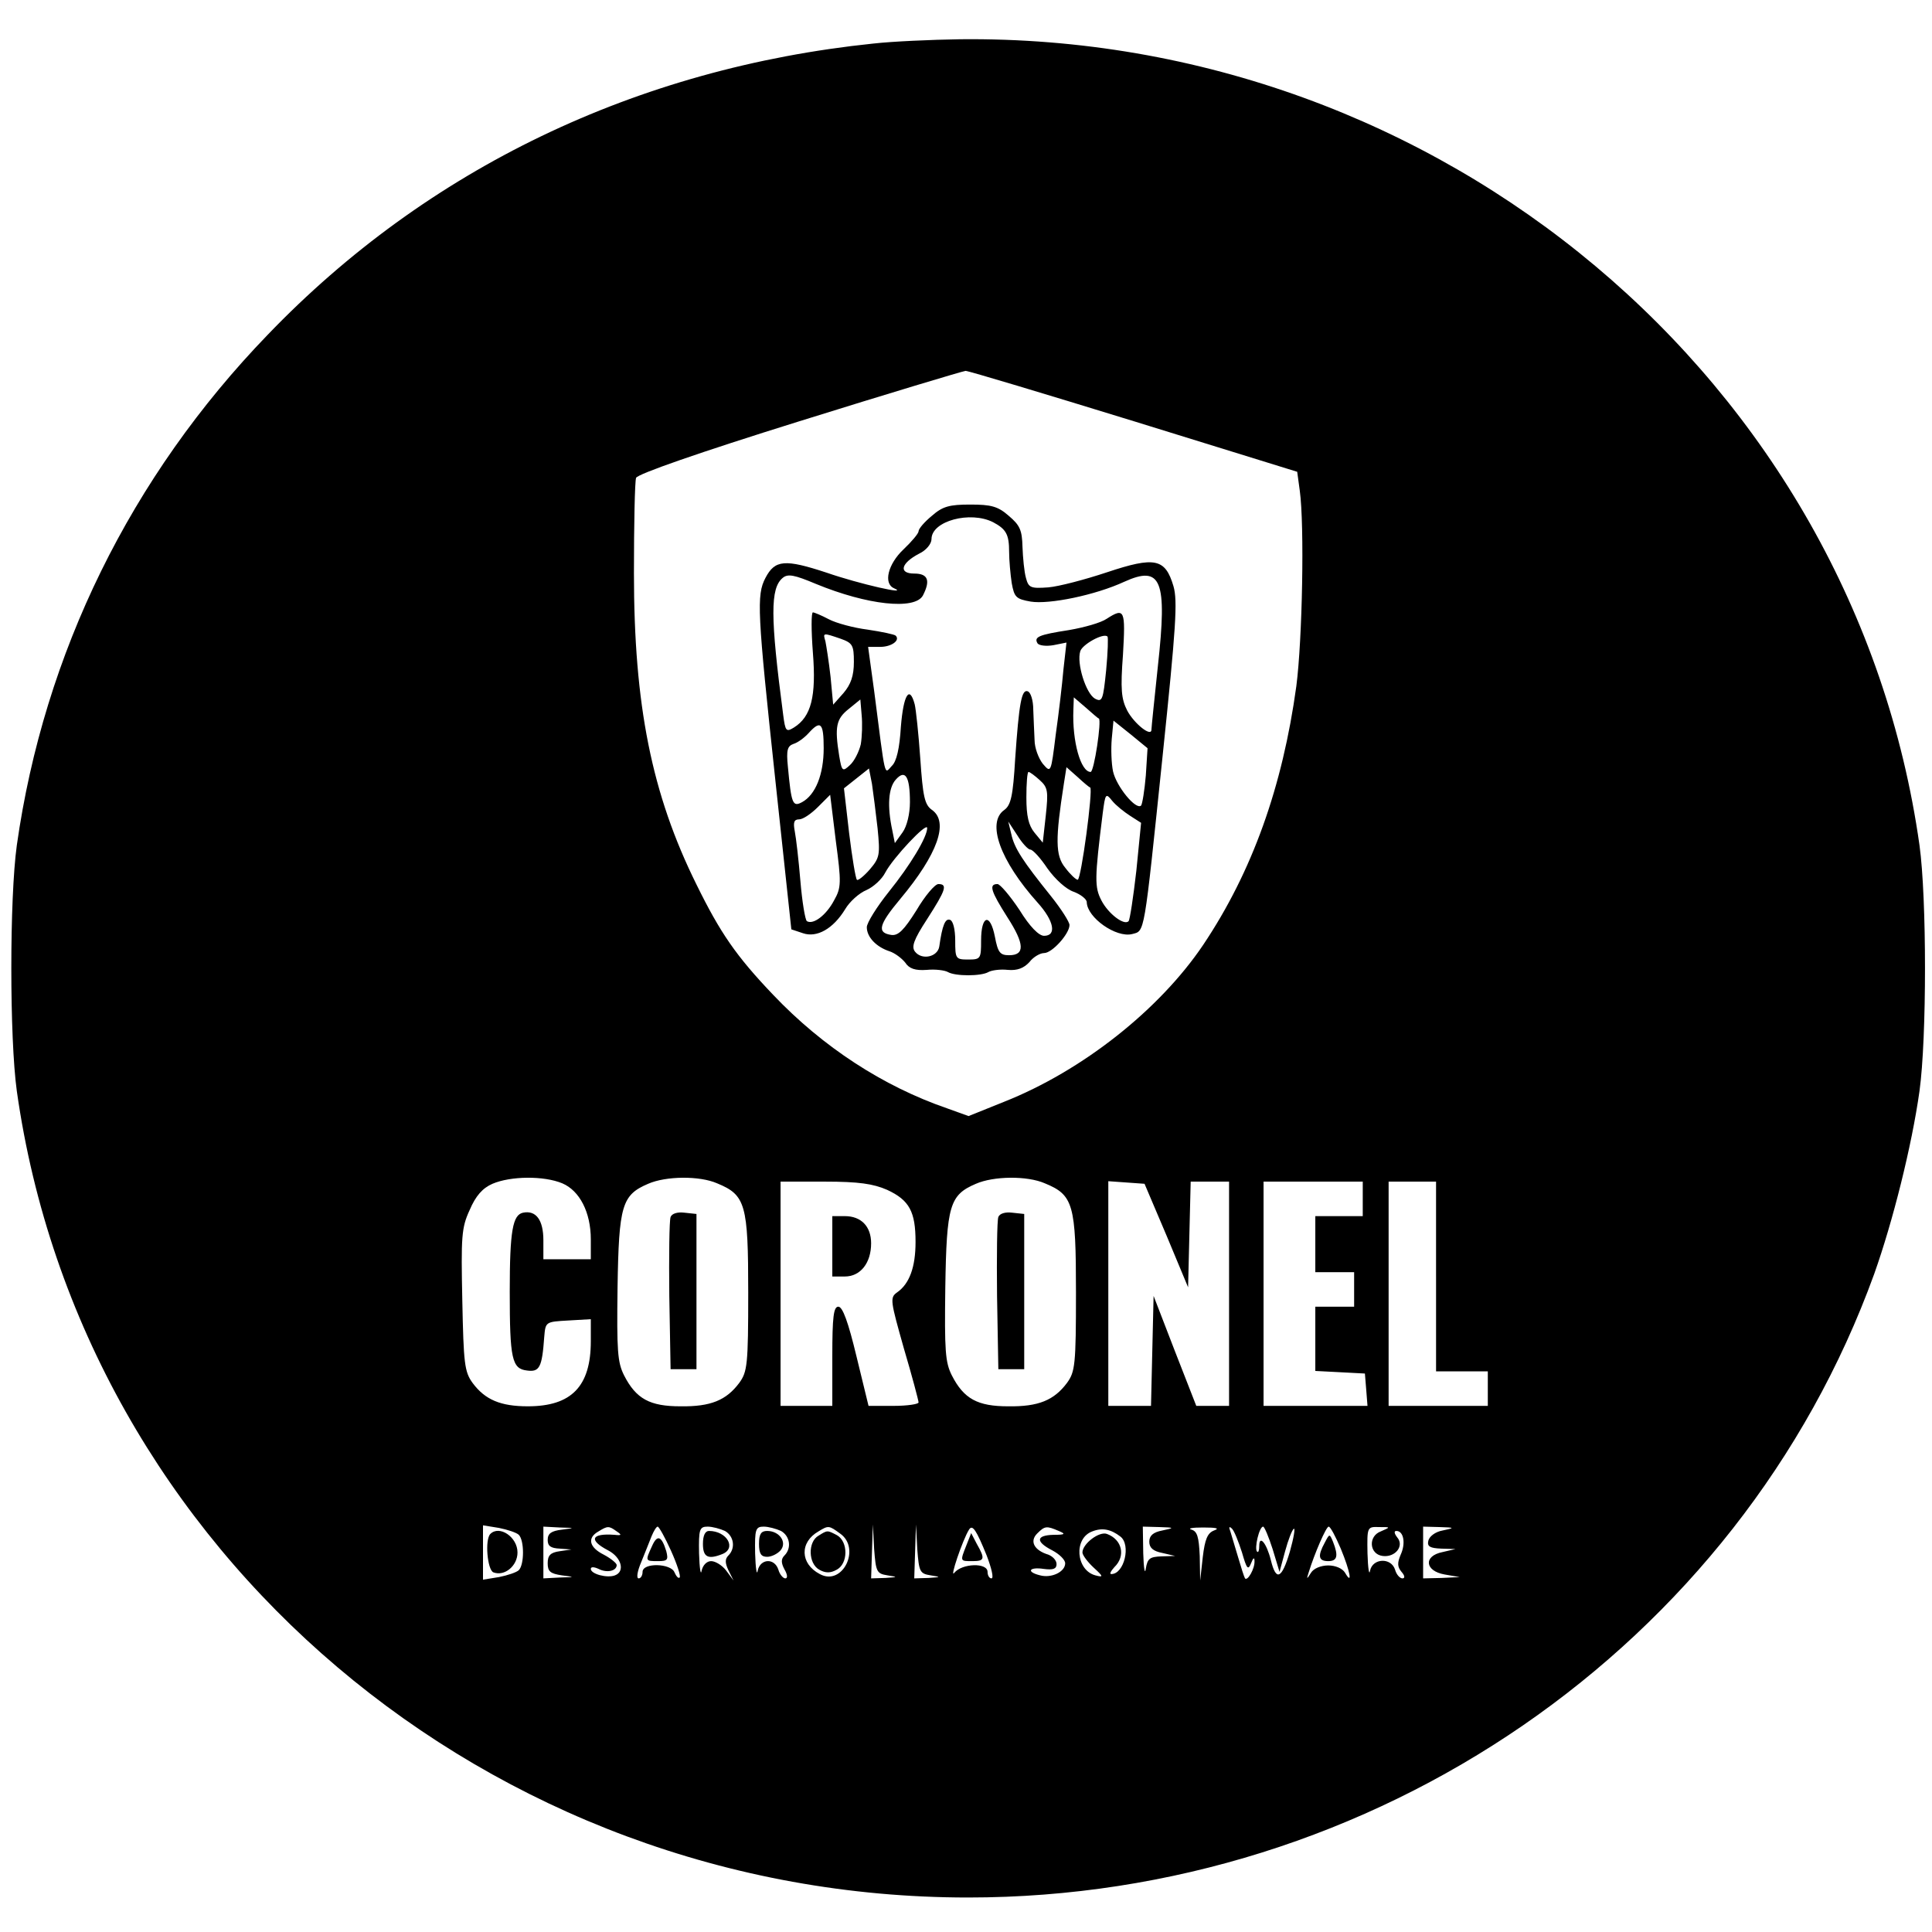 <?xml version="1.0" standalone="no"?>
<!DOCTYPE svg PUBLIC "-//W3C//DTD SVG 20010904//EN"
 "http://www.w3.org/TR/2001/REC-SVG-20010904/DTD/svg10.dtd">
<svg version="1.0" xmlns="http://www.w3.org/2000/svg"
 width="448pt" height="448pt" viewBox="0 0 448 448"
 preserveAspectRatio="xMidYMid meet">
<g transform="translate(0,448) scale(0.1,-0.1)"
fill="#000000" stroke="none">
<path d="M2025 4379 c-549 -57 -1034 -290 -1404 -675 -318 -329 -519 -739
-582 -1184 -17 -123 -17 -447 0 -570 151 -1069 1096 -1870 2206 -1870 942 0
1788 582 2101 1446 43 121 87 296 105 424 17 123 17 447 0 570 -152 1077
-1110 1881 -2225 1869 -66 -1 -157 -5 -201 -10z m605 -876 l378 -117 6 -44
c11 -80 6 -345 -8 -453 -32 -233 -102 -430 -216 -600 -101 -150 -280 -292
-462 -364 l-82 -33 -50 18 c-148 51 -288 142 -403 263 -86 90 -123 144 -178
256 -104 210 -145 416 -145 722 0 113 2 213 5 221 4 9 144 58 378 131 205 64
378 116 386 117 7 0 183 -53 391 -117z m-1326 -1767 c40 -17 66 -67 66 -130
l0 -46 -55 0 -55 0 0 44 c0 47 -17 70 -47 64 -24 -5 -31 -41 -31 -183 0 -156
5 -179 40 -183 29 -4 35 7 40 78 3 35 3 35 56 38 l52 3 0 -51 c0 -105 -45
-151 -146 -151 -63 0 -99 15 -128 54 -19 26 -21 45 -24 192 -3 147 -2 168 17
209 14 33 30 51 53 61 42 18 119 19 162 1z m359 0 c66 -27 72 -49 72 -253 0
-168 -2 -184 -21 -210 -30 -40 -66 -55 -136 -54 -71 0 -103 17 -131 72 -15 30
-17 56 -15 204 3 190 10 214 71 240 41 18 119 19 160 1z m760 0 c66 -27 72
-49 72 -253 0 -168 -2 -184 -21 -210 -30 -40 -66 -55 -136 -54 -71 0 -103 17
-131 72 -15 30 -17 56 -15 204 3 190 10 214 71 240 41 18 119 19 160 1z m-366
-15 c52 -24 66 -51 66 -121 0 -58 -14 -97 -43 -117 -17 -12 -15 -20 16 -130
19 -64 34 -121 34 -125 0 -4 -26 -8 -58 -8 l-58 0 -28 115 c-19 79 -32 115
-42 115 -11 0 -14 -23 -14 -115 l0 -115 -60 0 -60 0 0 260 0 260 103 0 c78 0
112 -5 144 -19z m648 -106 l50 -120 3 123 3 122 44 0 45 0 0 -260 0 -260 -38
0 -38 0 -50 128 -49 127 -3 -127 -3 -128 -49 0 -50 0 0 261 0 260 42 -3 42 -3
51 -120z m455 85 l0 -40 -55 0 -55 0 0 -65 0 -65 45 0 45 0 0 -40 0 -40 -45 0
-45 0 0 -75 0 -74 58 -3 57 -3 3 -37 3 -38 -120 0 -121 0 0 260 0 260 115 0
115 0 0 -40z m170 -180 l0 -220 60 0 60 0 0 -40 0 -40 -115 0 -115 0 0 260 0
260 55 0 55 0 0 -220z m-2127 -599 c13 -13 13 -69 0 -82 -5 -5 -26 -12 -46
-16 l-37 -6 0 63 0 63 37 -6 c20 -4 41 -11 46 -16z m100 12 c-25 -3 -33 -9
-33 -24 0 -14 7 -19 28 -20 l27 -2 -27 -4 c-22 -3 -28 -10 -28 -28 0 -19 6
-24 33 -28 31 -4 31 -4 -5 -5 l-38 -2 0 60 0 60 38 -2 c36 -1 36 -1 5 -5z
m127 -4 c12 -8 12 -10 -5 -8 -54 4 -61 -12 -15 -36 31 -16 40 -49 16 -58 -18
-7 -56 3 -56 15 0 5 7 5 18 0 19 -10 42 -5 42 9 0 4 -13 15 -30 24 -34 17 -39
39 -12 54 21 13 24 13 42 0z m126 -45 c14 -31 23 -59 20 -62 -3 -3 -8 3 -12
12 -8 21 -74 23 -74 1 0 -8 -4 -15 -9 -15 -6 0 -3 17 6 38 8 20 19 47 24 60 5
12 11 22 14 22 3 0 17 -25 31 -56z m125 46 c21 -12 25 -40 8 -57 -8 -8 -8 -17
0 -34 l12 -24 -17 23 c-9 12 -25 22 -35 22 -10 0 -19 -9 -22 -22 -2 -13 -5 5
-6 40 -1 56 1 62 20 62 11 0 29 -5 40 -10z m130 0 c21 -12 25 -40 8 -57 -8 -8
-8 -17 0 -32 7 -12 8 -21 2 -21 -5 0 -13 9 -16 20 -9 28 -42 26 -48 -2 -2 -13
-5 5 -6 40 -1 56 1 62 20 62 11 0 29 -5 40 -10z m137 -6 c49 -34 6 -123 -47
-94 -46 24 -47 74 -3 99 23 14 24 14 50 -5z m110 -97 c25 -4 24 -4 -5 -6 l-33
-1 2 63 2 62 3 -57 c4 -53 6 -57 31 -61z m100 0 c25 -4 24 -4 -5 -6 l-33 -1 2
63 2 62 3 -57 c4 -53 6 -57 31 -61z m130 46 c11 -29 17 -53 11 -53 -5 0 -9 7
-9 15 0 22 -59 20 -77 -2 -12 -16 19 76 34 100 8 13 17 -1 41 -60z m167 57
c17 -7 15 -9 -12 -9 -41 -1 -42 -16 -3 -36 17 -9 30 -22 30 -30 0 -20 -32 -35
-58 -28 -33 8 -26 20 8 15 22 -3 30 0 30 11 0 9 -9 18 -19 22 -33 10 -44 31
-26 49 18 18 22 18 50 6z m143 -13 c25 -19 9 -87 -21 -87 -5 0 -1 7 7 16 27
26 18 64 -17 77 -18 7 -57 -23 -57 -43 0 -6 12 -22 26 -35 23 -21 23 -23 4
-18 -45 12 -51 86 -7 102 23 9 43 5 65 -12z m97 14 c-21 -4 -30 -12 -30 -26 0
-14 9 -22 30 -26 l30 -7 -32 -1 c-27 -1 -32 -5 -36 -28 -2 -16 -5 0 -6 35 l-1
62 38 -1 c36 -1 36 -2 7 -8z m120 0 c-15 -6 -21 -20 -26 -62 l-6 -54 -1 57
c-2 45 -6 57 -19 61 -10 3 2 5 27 5 31 0 39 -2 25 -7z m65 -51 c11 -38 14 -42
21 -25 5 13 8 15 8 5 1 -17 -16 -47 -22 -40 -2 3 -9 25 -16 49 -7 23 -15 50
-18 60 -4 10 -3 13 4 6 5 -5 15 -30 23 -55z m71 8 l16 -53 13 48 c7 26 16 49
20 52 4 3 0 -21 -9 -53 -19 -64 -32 -69 -44 -20 -10 40 -27 60 -27 33 0 -10
-2 -16 -5 -13 -7 7 5 58 14 58 3 0 13 -24 22 -52z m158 1 c22 -53 28 -87 10
-56 -6 10 -22 17 -39 17 -17 0 -34 -7 -40 -17 -10 -16 -11 -16 -5 2 13 42 40
105 46 105 4 0 16 -23 28 -51z m93 40 c-30 -11 -27 -53 4 -57 29 -4 51 23 34
43 -7 9 -8 15 -2 15 17 0 22 -29 10 -55 -8 -19 -8 -28 2 -40 8 -9 8 -15 2 -15
-6 0 -14 9 -17 20 -9 29 -52 27 -58 -2 -2 -13 -5 5 -6 40 -1 61 -1 62 27 61
27 0 27 0 4 -10z m143 2 c-17 -3 -31 -14 -33 -24 -3 -13 4 -17 30 -18 l33 -1
-30 -7 c-45 -9 -41 -44 5 -52 l35 -6 -42 -2 -43 -1 0 60 0 60 38 -1 c36 -1 36
-2 7 -8z"/>
<path d="M2161 3284 c-17 -14 -31 -30 -31 -36 0 -5 -16 -24 -35 -42 -36 -34
-47 -79 -22 -90 38 -17 -81 10 -156 36 -97 32 -120 30 -142 -12 -21 -40 -19
-78 23 -470 l37 -345 27 -9 c32 -11 70 10 98 56 10 17 32 37 49 44 16 7 36 25
44 41 18 34 97 118 97 103 0 -21 -39 -86 -89 -148 -28 -35 -51 -72 -51 -82 0
-23 22 -46 53 -56 12 -4 28 -16 36 -26 9 -14 23 -19 50 -17 20 2 42 -1 49 -5
17 -10 77 -10 94 0 7 4 27 7 45 5 22 -2 37 4 50 18 9 12 25 21 34 21 19 0 59
45 59 65 0 7 -19 37 -43 67 -65 81 -85 111 -92 144 l-7 29 21 -32 c11 -18 25
-33 30 -33 6 0 24 -20 40 -44 18 -25 43 -48 61 -54 16 -6 30 -17 30 -24 1 -36
68 -83 105 -74 30 8 27 -9 71 414 31 298 35 359 25 393 -19 64 -43 69 -154 32
-51 -17 -112 -33 -136 -35 -41 -3 -46 -1 -52 22 -4 14 -7 46 -8 72 -1 39 -6
50 -32 72 -25 22 -41 26 -89 26 -48 0 -64 -4 -89 -26z m142 -15 c30 -16 37
-28 37 -69 0 -19 3 -52 6 -72 6 -33 10 -37 44 -43 43 -7 150 15 217 46 86 39
100 4 78 -195 -8 -76 -15 -143 -15 -148 0 -18 -40 14 -56 44 -14 27 -16 50
-10 130 6 104 4 110 -38 83 -13 -9 -52 -20 -87 -26 -71 -11 -82 -16 -73 -31 4
-5 20 -7 37 -4 l30 6 -7 -62 c-3 -35 -11 -103 -18 -152 -11 -89 -11 -89 -30
-67 -10 13 -19 37 -19 55 -1 17 -2 49 -3 70 0 22 -6 41 -13 43 -14 5 -20 -27
-29 -157 -5 -86 -10 -107 -25 -118 -42 -29 -10 -118 77 -215 38 -42 45 -77 15
-77 -12 0 -33 21 -57 60 -22 33 -45 60 -51 60 -21 0 -15 -17 23 -77 40 -62 41
-88 4 -88 -21 0 -26 6 -33 43 -11 56 -32 50 -32 -9 0 -42 -1 -44 -30 -44 -29
0 -30 2 -30 44 0 26 -5 46 -12 48 -11 4 -18 -12 -25 -62 -4 -24 -40 -32 -56
-12 -9 11 -4 27 28 76 43 67 48 81 26 81 -8 0 -31 -27 -51 -61 -29 -46 -42
-59 -58 -57 -34 5 -30 23 21 84 86 103 113 178 73 206 -17 12 -21 31 -27 119
-4 57 -10 114 -13 126 -12 45 -26 22 -32 -52 -3 -50 -10 -81 -21 -91 -18 -19
-14 -36 -41 174 l-14 102 28 0 c26 0 47 15 36 26 -3 3 -32 9 -65 14 -32 4 -73
15 -90 24 -17 9 -34 16 -37 16 -4 0 -4 -42 0 -94 8 -101 -4 -148 -44 -173 -18
-11 -20 -9 -25 30 -30 228 -30 293 -1 317 12 10 27 7 77 -14 119 -49 229 -61
248 -27 18 35 12 51 -20 51 -37 0 -31 24 11 46 17 8 29 23 29 34 0 42 90 66
143 39z m-354 -270 c28 -10 31 -15 31 -54 0 -32 -7 -52 -24 -72 l-24 -27 -6
64 c-4 36 -10 73 -12 83 -6 20 -6 20 35 6z m616 -73 c-7 -69 -9 -75 -26 -66
-21 12 -43 82 -34 110 5 16 54 43 63 34 2 -1 1 -36 -3 -78z m-569 -172 c-4
-17 -15 -39 -25 -48 -17 -16 -19 -15 -25 21 -11 68 -7 86 22 109 l27 22 3 -36
c2 -20 1 -50 -2 -68z m552 60 c7 -4 -11 -124 -19 -124 -23 0 -43 71 -40 144
l1 29 28 -24 c15 -13 28 -25 30 -25z m109 -132 c-3 -35 -8 -66 -11 -70 -12
-11 -57 44 -65 79 -4 19 -5 53 -3 76 l4 42 40 -32 39 -32 -4 -63z m-747 63 c0
-61 -19 -108 -50 -125 -22 -12 -25 -4 -33 82 -4 39 -1 48 13 53 10 3 25 14 35
25 28 31 35 24 35 -35z m125 -186 c6 -61 5 -68 -18 -95 -14 -16 -28 -27 -30
-24 -3 3 -11 51 -18 108 l-12 104 29 23 29 23 7 -36 c3 -21 9 -67 13 -103z
m493 95 c7 -4 -21 -214 -29 -214 -4 0 -17 12 -29 28 -23 28 -23 67 -3 195 l6
38 26 -23 c14 -13 27 -24 29 -24z m-418 -34 c0 -27 -7 -56 -17 -70 l-18 -25
-6 30 c-12 56 -9 98 8 117 22 25 33 8 33 -52z m301 51 c19 -17 20 -26 14 -82
l-7 -63 -19 23 c-14 17 -19 39 -19 82 0 32 2 59 5 59 3 0 15 -9 26 -19z m-477
-279 c-18 -34 -48 -57 -63 -48 -4 3 -11 45 -15 93 -4 48 -10 100 -13 115 -4
21 -2 28 10 28 9 0 28 13 44 29 l28 28 13 -106 c13 -98 13 -109 -4 -139z m687
196 l25 -16 -11 -111 c-7 -61 -15 -114 -18 -117 -10 -11 -47 17 -63 48 -16 31
-16 50 3 202 6 46 7 48 22 29 9 -11 28 -26 42 -35z"/>
<path d="M1555 1658 c-3 -8 -4 -90 -3 -183 l3 -170 30 0 30 0 0 180 0 180 -28
3 c-16 2 -29 -2 -32 -10z"/>
<path d="M2315 1658 c-3 -8 -4 -90 -3 -183 l3 -170 30 0 30 0 0 180 0 180 -28
3 c-16 2 -29 -2 -32 -10z"/>
<path d="M1930 1590 l0 -70 29 0 c36 0 61 31 61 77 0 39 -23 63 -61 63 l-29 0
0 -70z"/>
<path d="M1137 923 c-13 -13 -7 -83 7 -89 26 -10 56 15 56 46 0 36 -42 64 -63
43z"/>
<path d="M1512 895 c-16 -35 -16 -35 14 -35 22 0 24 3 19 23 -11 36 -21 39
-33 12z"/>
<path d="M1630 900 c0 -30 11 -37 44 -24 35 13 12 54 -30 54 -9 0 -14 -11 -14
-30z"/>
<path d="M1760 900 c0 -23 5 -30 19 -30 10 0 24 7 31 15 16 19 -3 45 -31 45
-14 0 -19 -7 -19 -30z"/>
<path d="M1898 919 c-25 -14 -24 -65 2 -79 14 -8 26 -8 40 0 27 14 27 65 1 80
-23 12 -22 12 -43 -1z"/>
<path d="M2241 897 c-15 -38 -15 -37 14 -37 28 0 30 5 10 40 l-13 25 -11 -28z"/>
<path d="M3072 903 c-17 -31 -15 -43 8 -43 21 0 24 12 11 45 -8 19 -8 19 -19
-2z"/>
</g>
</svg>
